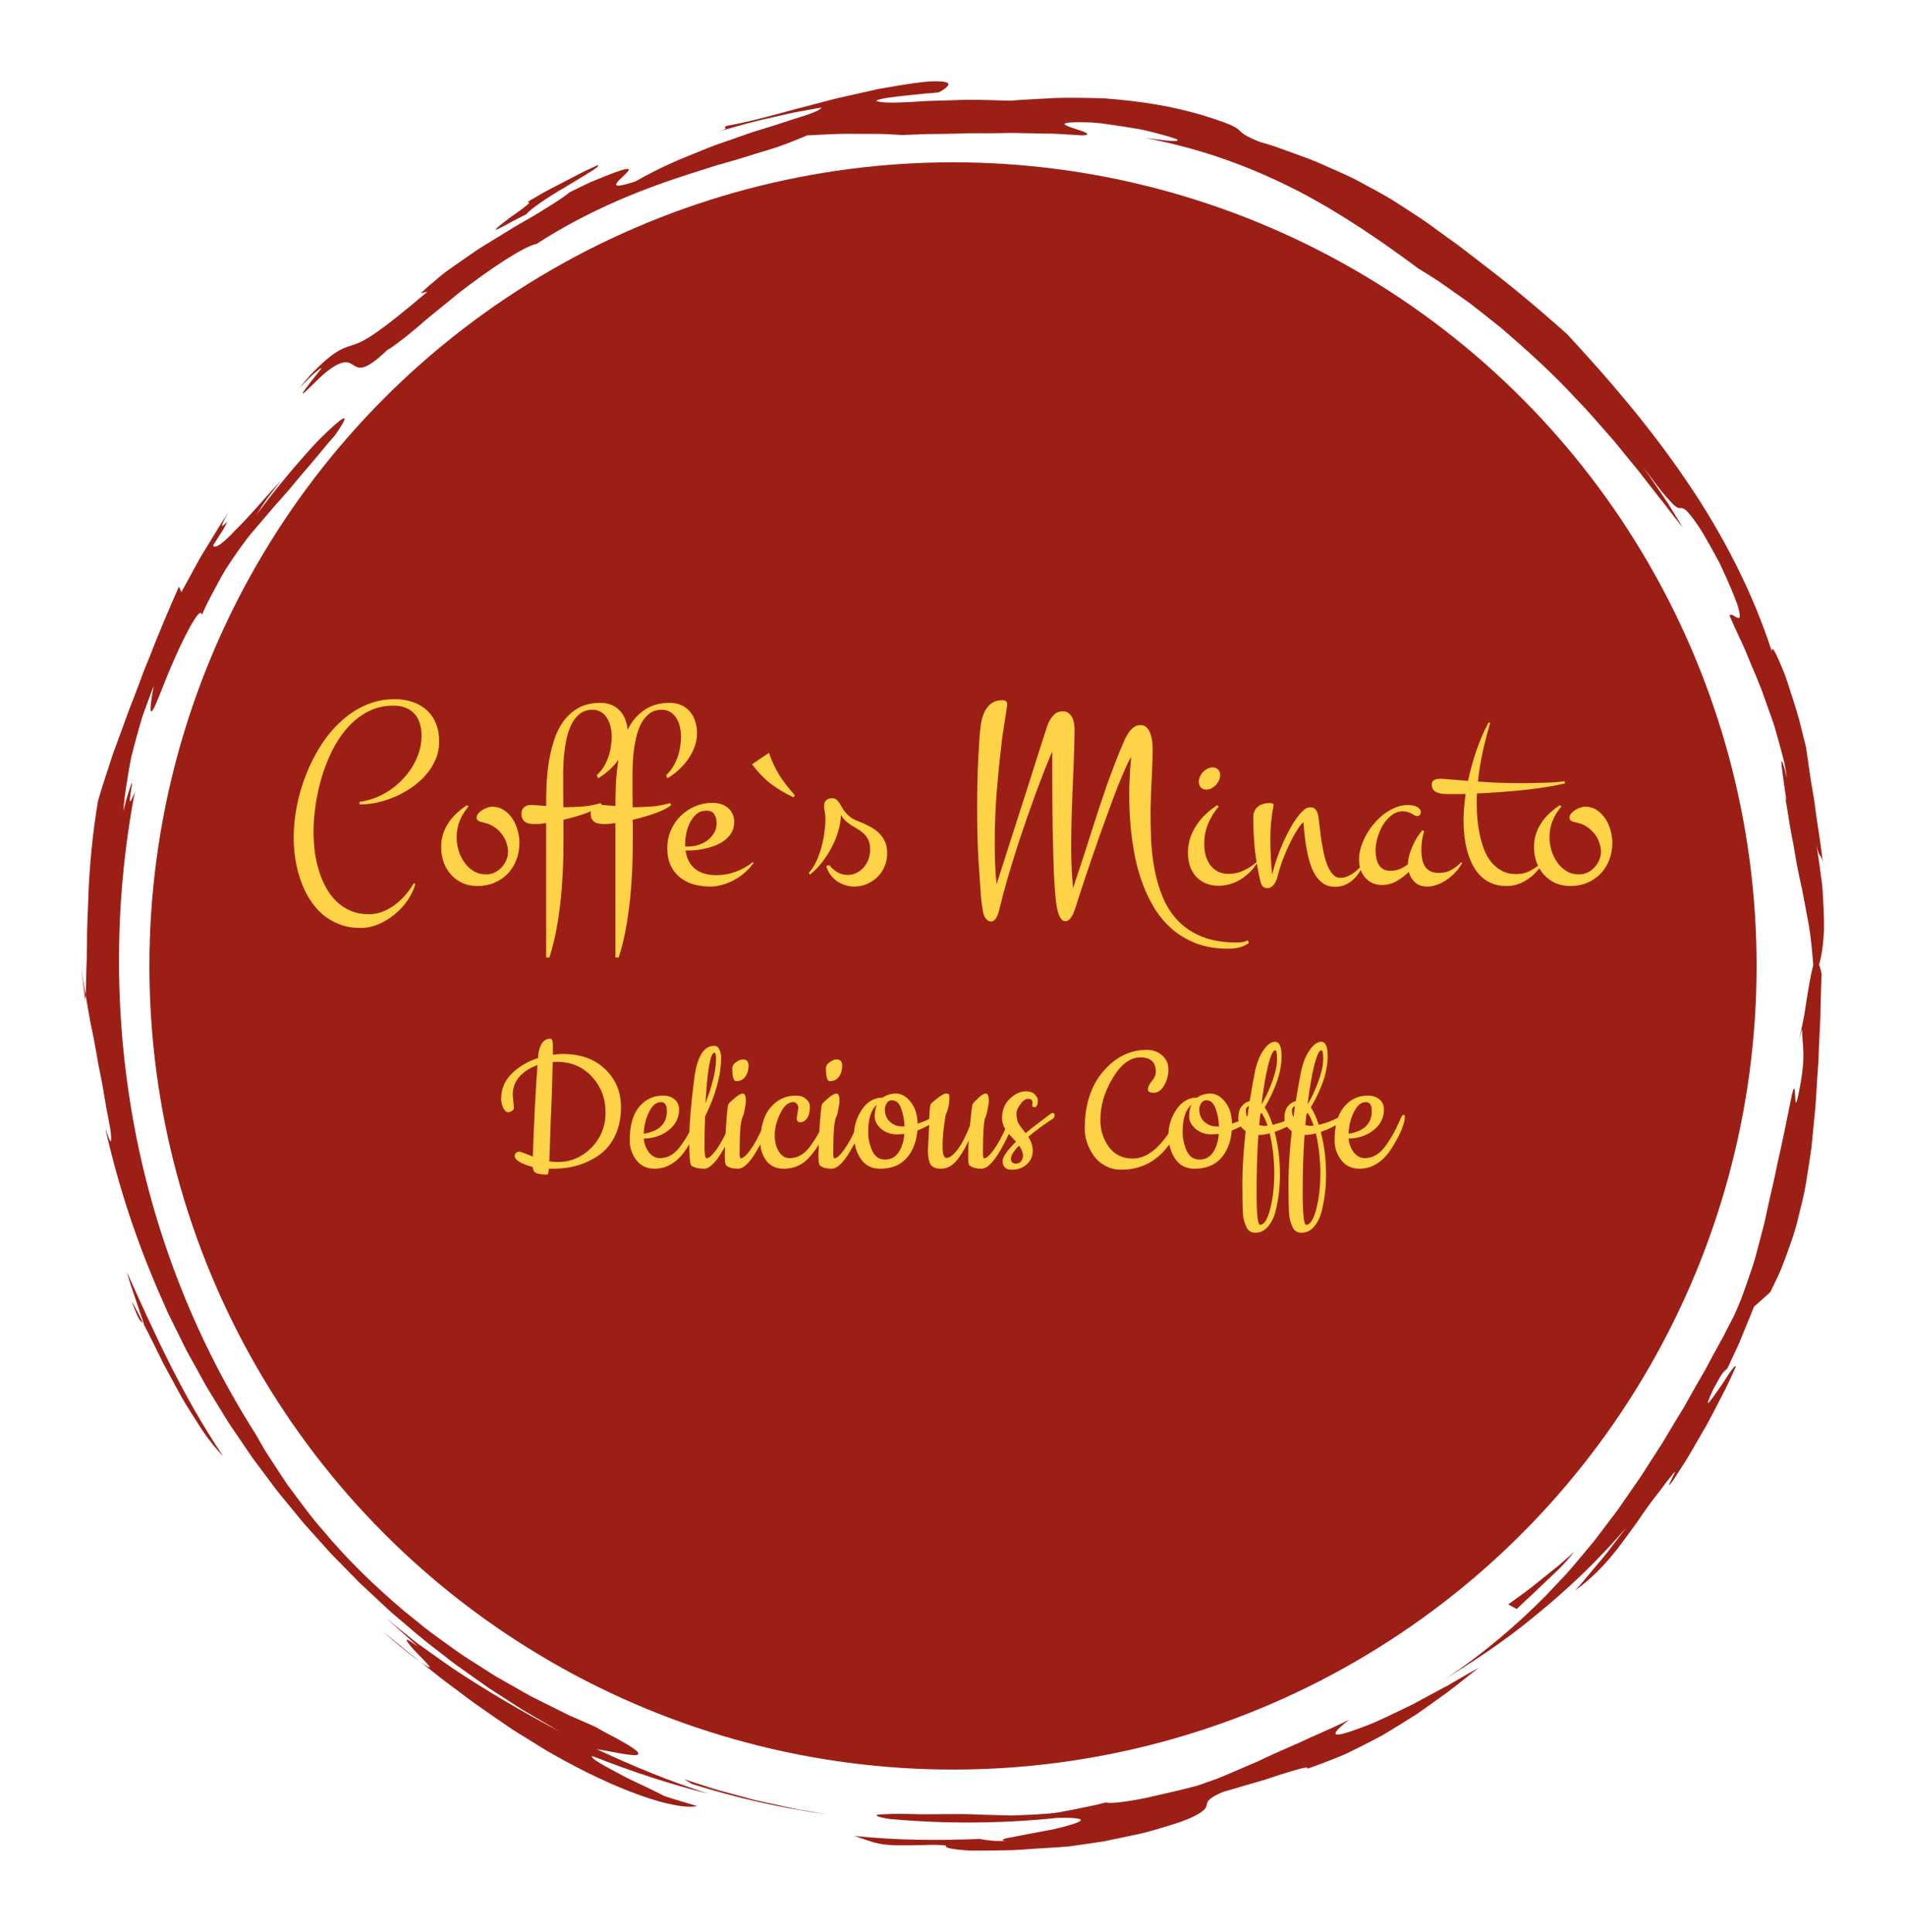 <svg version="1.1" xmlns="http://www.w3.org/2000/svg" viewBox="-1085.355 -3333.291 7206.209 7303.723"><desc>Created with Snap</desc><defs></defs><g><g transform="matrix(18.787,0,0,18.787,-1239.639,-3438.819)">
<g id="gSl2p5ltpo1xi">
	<g>
		<g>
			<path d="M367.409,165.844c0.618,2.604,0.017-1.067-0.386-4.032
				c-0.197-1.482-0.354-2.784-0.313-3.014c0.031-0.117,0.133,0.028,0.333,0.546
				c0.174,0.525,0.424,1.428,0.778,2.82c-0.146-0.99-0.305-2.119-0.586-3.325
				c-0.297-1.203-0.643-2.503-1.024-3.872c-0.393-1.365-0.769-2.816-1.262-4.278
				c-0.519-1.453-1.053-2.949-1.593-4.461c-1.019-3.045-2.406-6.021-3.569-8.891
				c-0.565-1.443-1.233-2.795-1.832-4.098c-0.601-1.302-1.161-2.542-1.663-3.696
				c0.274-0.784,1.56,0.757,1.945,0.389c0.192-0.186,0.157-0.852-0.35-2.542
				c-0.59-1.649-1.656-4.324-3.621-8.479c-1.46-2.699-2.612-4.75-3.53-6.306
				c-0.966-1.527-1.72-2.544-2.275-3.248c-1.122-1.399-1.548-1.484-1.95-1.487
				c-0.402-0.002-0.78,0.076-1.793-0.979c-0.493-0.536-1.231-1.297-2.188-2.506
				c-0.982-1.191-2.158-2.852-3.804-4.994c1.458,1.99,2.794,4.067,4.197,6.092
				c0.343,0.512,0.701,1.013,1.032,1.533l0.965,1.577l1.929,3.151
				c-1.212-1.42-2.494-3.166-3.978-5.08c-1.535-1.878-3.141-4.017-4.909-6.278
				c-0.912-1.109-1.855-2.257-2.825-3.438c-0.969-1.18-1.92-2.43-3.008-3.611
				c-2.133-2.397-4.267-4.98-6.685-7.418c-4.639-5.062-9.981-9.895-15.338-14.477
				c-1.383-1.093-2.76-2.18-4.124-3.257c-0.684-0.536-1.365-1.069-2.042-1.6
				c-0.702-0.497-1.4-0.991-2.093-1.481c-1.389-0.977-2.759-1.939-4.104-2.885
				c-1.371-0.906-2.755-1.736-4.089-2.57c-7.601-5.619-15.121-10.806-23.87-15.424
				c-8.765-4.524-18.787-8.512-31.166-10.855c1.381,0.136,7.521,1.136,6.451,0.274
				c-1.101-0.394-2.435-0.789-3.889-1.171c-1.456-0.378-3.024-0.786-4.632-1.021
				c-1.601-0.27-3.211-0.516-4.72-0.734c-0.754-0.106-1.483-0.208-2.173-0.305
				c-0.695-0.057-1.35-0.11-1.953-0.16c-6.653-0.194-5.759,0.372-3.888,1.027
				c1.88,0.656,4.747,1.401,2.244,1.591c-2.718-0.168-5.383-0.406-8.117-0.384
				c-1.362-0.025-2.736-0.05-4.133-0.076c-0.698-0.009-1.399-0.05-2.111-0.04
				c-0.711,0.013-1.429,0.026-2.156,0.04c-2.905,0.073-5.939-0.054-9.198,0.106
				c-1.629,0.042-3.315,0.068-5.069,0.073c-1.754,0.022-3.569,0.154-5.471,0.197
				c-1.581-0.067-3.177-0.218-4.763-0.217l-4.777-0.017c-3.207-0.084-6.385,0.174-9.606,0.303
				c-0.75,0.343-1.54,0.626-2.345,0.967c-0.805,0.341-1.64,0.666-2.506,0.978
				c-1.728,0.633-3.587,1.177-5.546,1.757c-1.943,0.641-4.003,1.255-6.176,1.862
				c-0.543,0.152-1.092,0.307-1.648,0.462c-0.549,0.177-1.104,0.356-1.666,0.538
				c-1.126,0.354-2.277,0.716-3.453,1.086c-9.366,2.993-20.243,7.157-31.102,14.18
				c-2.612,0.536-9.281,4.962-15.586,9.819c-3.062,2.549-6.209,4.981-8.675,7.177
				c-1.26,1.066-2.412,1.998-3.405,2.73c-0.992,0.733-1.764,1.333-2.371,1.614
				c-2.194,2.106-3.586,3.061-4.572,3.409c-0.978,0.355-1.528,0.118-2.08-0.224
				c-1.095-0.668-2.089-1.675-6.055,1.595c-1.654,1.501-2.673,2.575-3.347,3.202
				c-0.67,0.631-0.96,0.848-0.996,0.787c-0.073-0.121,0.871-1.353,1.817-2.587
				c0.959-1.221,1.99-2.381,1.913-2.513c-0.034-0.062-0.336,0.143-1.041,0.748
				c-0.724,0.587-1.778,1.643-3.345,3.26c0.77-0.95,1.473-1.789,2.118-2.531
				c0.675-0.714,1.294-1.33,1.857-1.869c1.128-1.078,2.045-1.838,2.833-2.398
				c0.788-0.561,1.447-0.921,2.058-1.199c0.631-0.259,1.214-0.437,1.831-0.648
				c2.53-0.792,5.293-2.452,15.07-10.743l-1.364,0.313c0.968-0.91,2.06-1.862,3.239-2.841
				c0.591-0.487,1.196-0.992,1.832-1.481c0.654-0.466,1.321-0.942,1.999-1.425
				c1.369-0.944,2.776-1.915,4.193-2.892c1.426-0.961,2.936-1.816,4.381-2.719
				c1.464-0.873,2.86-1.804,4.27-2.592c1.406-0.794,2.748-1.573,3.99-2.328
				c2.459-1.557,4.626-2.824,6.06-4.032c1.558-0.767,2.912-1.451,4.115-1.999
				c1.223-0.503,2.266-0.932,3.151-1.296c1.778-0.706,2.94-1.109,3.658-1.293
				c1.437-0.369,1.104,0.134,0.391,0.844c-1.435,1.43-4.348,3.638,2.009,1.523
				c1.686-1.002,4.705-2.587,8.39-4.208c1.866-0.763,3.874-1.583,5.929-2.423
				c2.065-0.826,4.236-1.504,6.331-2.264c1.053-0.361,2.086-0.754,3.11-1.081
				c1.028-0.315,2.031-0.623,2.998-0.918c1.933-0.595,3.711-1.192,5.246-1.698
				c3.089-0.91,5.159-1.697,5.354-2.247l-5.318,0.957c-1.766,0.35-3.513,0.797-5.27,1.192
				c-3.527,0.742-6.977,1.788-10.441,2.773c3.357-1.01,0.639-0.676,1.965-1.237
				c3.715-0.63,8.786-1.965,14.227-3.479c2.739-0.661,5.551-1.48,8.342-2.154
				c2.809-0.629,5.563-1.247,8.116-1.819c5.153-0.885,9.548-1.647,11.961-1.504
				c2.416,0.059,2.802,0.662,0.082,2.205c-0.714,0.106-1.727,0.187-2.879,0.259
				c-1.149,0.119-2.437,0.252-3.706,0.384c-2.535,0.286-4.993,0.541-6.069,1.018
				c0.618,0.576,4.578,0.488,9.758,0.103c2.597-0.081,5.506-0.17,8.456-0.261
				c2.95-0.004,5.944,0.092,8.707,0.185c2.857-0.226,5.828-0.352,8.977-0.541
				c3.141-0.109,6.44-0.029,9.96,0.062c6.975,0.541,14.852,1.533,23.425,4.579
				c2.971,1.01,3.47,1.545,3.983,2.029c0.51,0.489,1.02,0.977,3.9,2.146
				c1.096,0.336,2.175,0.611,3.185,0.977c1.012,0.362,1.991,0.711,2.939,1.05
				c1.889,0.699,3.68,1.305,5.313,1.998c1.624,0.717,3.145,1.39,4.583,2.025
				c1.432,0.648,2.786,1.248,4.016,1.935c2.479,1.333,4.708,2.516,6.744,3.753
				c2.013,1.279,3.891,2.509,5.774,3.75c1.877,1.25,3.672,2.652,5.656,4.056
				c2.002,1.378,4.017,3.025,6.337,4.781c4.633,3.522,10.155,7.963,17.3,14.334
				c8.16,8.769,16.811,18.813,24.214,29.784c7.453,10.916,13.417,22.85,17.037,34.124
				c-0.045-0.952,0.323-0.531,0.93,0.714c0.303,0.622,0.665,1.45,1.064,2.413
				c0.196,0.483,0.405,0.998,0.623,1.537c0.202,0.545,0.385,1.125,0.584,1.716
				c0.767,2.374,1.647,4.99,2.29,7.34c0.591,2.363,1.105,4.416,1.398,5.589
				c0.269,1.675,0.76,5.777,1.622,10.535c0.31,2.405,0.666,4.987,1.078,7.538
				c0.395,2.554,0.643,5.108,1.047,7.417c-0.725-5.476-0.855-2.073-1.642-5.828
				c0.403,2.595,0.736,4.932,1.005,7.034c0.155,1.049,0.218,2.047,0.271,2.989
				c0.049,0.942,0.095,1.828,0.138,2.661c0.07,1.667,0.098,3.122,0.092,4.393
				c-0.071,1.275-0.166,2.365-0.278,3.3c-0.45,3.737-1.179,4.975-1.736,5.557
				c-0.318-4.005-0.578-7.101-1.03-9.768c-0.5-2.649-0.926-4.906-1.367-7.244
				c-0.522-2.319-1.048-4.715-1.518-7.691c-0.225-1.491-0.604-3.1-0.901-4.931
				C368.127,170.172,367.903,168.117,367.409,165.844z" fill="#9c1f16" style=""></path>
			<path d="M48.844,129.385c-0.23-2.417-4.233,5.49-6.897,12.051
				c-1.342,3.27-2.38,6.176-2.993,7.064c-0.589,0.892-0.662-0.188,0.195-4.887
				c-0.563,1.518-1.089,2.932-1.581,4.258c-0.239,0.666-0.47,1.311-0.693,1.935
				c-0.187,0.636-0.368,1.251-0.544,1.848c-0.691,2.39-1.253,4.497-1.729,6.438
				c-0.381,1.966-0.683,3.766-0.948,5.521c-0.125,0.877-0.249,1.744-0.373,2.615
				c-0.116,0.871-0.156,1.761-0.234,2.663c0.219-0.898,0.394-1.671,0.572-2.327
				c0.199-0.651,0.364-1.191,0.5-1.636c0.278-0.886,0.45-1.385,0.548-1.607
				c0.197-0.445,0.1,0.211-0.037,1.076c-0.275,1.732-0.707,4.28,0.722,0.563
				c-4.378,23.079-4.153,46.343,0.08,68.322c4.239,21.991,12.601,42.697,24.239,60.942
				c0.499,0.879,0.996,1.755,1.491,2.628c0.499,0.872,1.068,1.693,1.601,2.536
				c1.086,1.671,2.162,3.338,3.27,4.97c2.36,3.155,4.614,6.35,7.187,9.239
				c4.942,5.953,10.453,11.231,16.196,16.112l4.388,3.557c1.476,1.164,3.031,2.225,4.545,3.333
				l2.286,1.64c0.759,0.549,1.571,1.028,2.355,1.543c1.58,1.008,3.162,2.018,4.746,3.029
				c1.619,0.954,3.267,1.864,4.902,2.796l2.459,1.388l2.534,1.27
				c1.69,0.839,3.386,1.681,5.089,2.526c1.738,0.763,3.484,1.528,5.237,2.297
				c2.037,1.191,3.723,2,5,2.723c1.282,0.711,2.188,1.269,2.786,1.7
				c1.196,0.863,1.162,1.218,0.451,1.29c-1.417,0.144-5.564-0.86-7.849-1.167
				c7.298,3.43,14.771,6.498,22.457,8.959c-7.924-1.958-15.702-4.57-23.371-7.581
				c-0.574,0.282,1.663,1.566,4.714,3.197c0.765,0.404,1.578,0.834,2.41,1.272
				c0.839,0.424,1.72,0.809,2.577,1.22c1.72,0.809,3.394,1.617,4.768,2.35
				c2.194,0.736,4.43,1.348,6.638,2.025c-4.57,0.921-16.497-3.262-28.997-10.413
				c-1.589-0.84-3.105-1.875-4.685-2.826c-1.554-0.995-3.177-1.906-4.7-2.99
				c-3.066-2.131-6.199-4.186-9.091-6.446c-1.459-1.11-2.943-2.151-4.339-3.256
				c-1.393-1.108-2.761-2.196-4.094-3.257c-0.673-0.522-1.338-1.037-1.993-1.544
				c-0.636-0.53-1.263-1.052-1.878-1.564c-1.237-1.02-2.444-1.988-3.615-2.896
				c2.729,2.287,4.686,4,6.182,5.089c1.492,1.093,2.4,1.712,2.887,1.988
				c0.972,0.552,0.258-0.266-0.84-1.41c-0.551-0.568-1.19-1.228-1.776-1.831
				c-0.579-0.607-1.056-1.213-1.338-1.606c-0.547-0.807-0.263-0.826,2.158,0.904
				c-2.222-1.917-4.381-3.907-6.571-5.854c1.488,1.273,3.389,2.804,5.638,4.582
				c1.11,0.906,2.41,1.75,3.739,2.717c1.347,0.942,2.75,1.979,4.277,3.005
				c6.143,4.065,13.746,8.671,22.664,13.283c-1.563-0.776-3.042-1.707-4.553-2.575
				c-1.5-0.888-3.021-1.739-4.505-2.649l-4.386-2.833l-2.193-1.411l-2.125-1.508l-4.246-3.01
				c-1.401-1.021-2.74-2.12-4.113-3.171c-2.775-2.07-5.359-4.361-7.986-6.586
				c-1.336-1.088-2.56-2.297-3.822-3.46c-1.254-1.172-2.505-2.343-3.755-3.512
				c-1.198-1.222-2.394-2.441-3.587-3.658l-1.792-1.822c-0.593-0.61-1.141-1.261-1.714-1.888
				c-1.135-1.264-2.268-2.525-3.398-3.784c-1.148-1.245-2.16-2.598-3.246-3.886
				c-1.056-1.312-2.161-2.582-3.174-3.917c-1.003-1.343-2.004-2.684-3.002-4.02l-1.499-2.001
				l-1.404-2.059c-0.933-1.374-1.863-2.743-2.79-4.107c-0.951-1.351-1.746-2.793-2.624-4.179
				c-0.853-1.401-1.729-2.784-2.558-4.187c-0.788-1.427-1.573-2.849-2.356-4.265
				c-0.774-1.422-1.6-2.813-2.279-4.27c-0.712-1.442-1.421-2.878-2.128-4.309
				c-0.349-0.717-0.719-1.425-1.049-2.147l-0.951-2.18c-5.17-11.562-8.967-23.277-11.526-34.687
				c0.517,1.294,1.513,4.804,1.082,0.603c-0.333-2.06-0.777-3.993-1.069-5.852
				c-0.295-1.858-0.61-3.615-0.936-5.284c-0.17-0.834-0.336-1.646-0.497-2.437
				c-0.135-0.794-0.267-1.568-0.396-2.322c-0.267-1.508-0.542-2.937-0.818-4.296
				c-0.611-2.715-0.938-5.165-1.354-7.394c-0.383-2.23-0.759-4.247-0.852-6.109l0.136,1.86
				c0.058,0.62,0.147,1.238,0.219,1.856l0.457,3.701c0.193-2.629,0.162-5.658,0.305-8.93
				c0.04-1.636,0.057-3.333,0.058-5.07c0.036-1.736,0.146-3.508,0.2-5.302
				c0.182-7.179,0.932-14.63,1.996-20.891c0.94-3.342,2.024-6.339,2.972-9.353
				c1.086-2.971,2.172-5.942,3.358-9.189c0.639-1.605,1.287-3.282,1.952-5.068
				c0.34-0.89,0.651-1.82,1.028-2.76c0.382-0.938,0.776-1.905,1.185-2.907
				c1.546-4.041,3.468-8.56,5.795-13.882l0.502,1.121l2.237-4.095
				c0.761-1.355,1.45-2.749,2.291-4.058l2.43-3.975l1.214-1.985l1.301-1.93
				c-1.193,1.978-1.386,2.652-1.253,2.71c0.141,0.062,0.602-0.494,0.959-0.84
				c-0.464,1.293-1.081,2.024-2.812,4.781c0.335,0.862,2.123-0.526,4.542-3.118
				c2.577-2.499,5.723-6.242,9.132-9.975c-0.959,1.26-1.918,2.52-2.807,3.688
				c-0.844,1.2-1.564,2.348-2.14,3.312c2.349-3.37,8.136-10.5,12.511-15.089
				c4.526-4.481,7.291-6.679,3.273-0.94c-0.97,1.097-1.876,2.126-2.673,3.14
				c-0.817,0.997-1.593,1.923-2.333,2.788c-0.731,0.872-1.465,1.655-2.1,2.438
				c-0.644,0.777-1.251,1.509-1.827,2.204c-1.166,1.381-2.258,2.583-3.274,3.716
				c-0.985,1.159-1.903,2.239-2.812,3.309c-0.907,1.075-1.853,2.115-2.743,3.284
				c-0.878,1.176-1.783,2.43-2.748,3.847c-0.482,0.709-0.98,1.458-1.497,2.259
				c-0.494,0.813-0.973,1.696-1.489,2.632c-0.512,0.939-1.045,1.94-1.602,3.016
				c-0.276,0.539-0.56,1.095-0.853,1.669C49.377,128.141,49.12,128.755,48.844,129.385z" fill="#9c1f16" style=""></path>
			<path d="M114.198,48.689c-1.001,0.511-1.859,0.95-2.589,1.323c-0.719,0.393-1.312,0.717-1.794,0.98
				c-0.968,0.52-1.506,0.772-1.725,0.825c-0.439,0.105,0.397-0.588,1.603-1.526
				c1.186-0.971,2.835-2.034,3.897-2.859c1.068-0.816,1.58-1.346,0.585-1.069l3.512-2.044
				c1.189-0.648,2.4-1.256,3.599-1.886l3.608-1.873c1.197-0.636,2.453-1.151,3.677-1.733
				c0.219,0.196-0.539,0.766-1.81,1.533c-1.27,0.772-3.007,1.828-4.801,2.918
				C118.321,45.353,114.67,47.903,114.198,48.689z" fill="#9c1f16" style=""></path>
			<path d="M230.741,368.335c0.79,0.283,3.923-0.091,7.602-0.804c3.659-0.815,7.9-1.774,10.929-2.604
				c1.465-0.519,2.793-0.989,4.026-1.426c1.219-0.473,2.323-0.977,3.386-1.427
				c1.059-0.457,2.071-0.893,3.078-1.328c0.504-0.214,1.006-0.427,1.513-0.642
				c0.498-0.237,1.001-0.476,1.513-0.719c2.041-0.985,4.29-1.899,7.001-3.125
				c2.678-1.299,5.965-2.581,9.948-4.579c-5.587,4.333-2.022,3.396,4.625,0.749
				c1.644-0.687,3.425-1.574,5.319-2.465c0.943-0.456,1.908-0.921,2.881-1.391
				c0.949-0.515,1.907-1.034,2.86-1.55c0.957-0.515,1.91-1.028,2.846-1.532
				c0.47-0.25,0.936-0.499,1.395-0.744c0.448-0.263,0.891-0.522,1.326-0.778
				c1.741-1.022,3.382-1.96,4.83-2.74c-1.816,1.363-3.921,3.148-6.392,4.982
				c-1.251,0.898-2.567,1.844-3.933,2.824c-0.688,0.485-1.389,0.979-2.1,1.48
				c-0.736,0.463-1.482,0.933-2.237,1.408c-1.515,0.945-3.073,1.901-4.662,2.849
				c-1.624,0.884-3.291,1.735-4.966,2.575l-2.524,1.233c-0.854,0.381-1.726,0.721-2.588,1.069
				c-1.728,0.687-3.454,1.333-5.159,1.919c0.65-0.669-2.054,0.109-5.676,1.261
				c-0.901,0.298-1.862,0.616-2.844,0.941c-0.994,0.288-2.01,0.581-3.007,0.87
				c-1.989,0.584-3.905,1.147-5.437,1.597c-4.54,1.958-2.391,2.364-3.907,3.711
				c-0.771,0.646-2.432,1.679-6.46,2.901c-2.014,0.605-4.571,1.479-7.945,2.141
				c-1.684,0.351-3.552,0.741-5.625,1.172c-2.09,0.334-4.395,0.655-6.928,1.014
				c-1.871,0.182-4.438,0.288-7.206,0.485c-1.385,0.085-2.819,0.216-4.249,0.278
				c-1.431,0.024-2.854,0.049-4.21,0.072c-1.355,0.017-2.643,0.024-3.801,0.014
				c-1.159,0-2.189-0.128-3.03-0.208c-1.683-0.19-2.608-0.442-2.303-0.795
				c-1.286-0.161-2.554-0.177-3.825-0.131c-1.27,0.025-2.543,0.05-3.832,0.075
				c-1.291,0.021-2.6,0.02-3.937-0.089c-1.339-0.083-2.697-0.361-4.081-0.848l-2.779-0.956
				c8.379,0.892,16.813,0.948,25.181,0.605c0.925,0.177,2.842,0.526,5.132,0.385
				c-1.198-0.223-0.09-0.493,1.967-0.843c2.054-0.432,5.058-0.953,7.685-1.469
				c5.247-1.218,8.921-2.477,0.882-2.311c-11.193,1.173-22.51,1.241-33.722,0.225
				c-2.034-0.285-2.812-0.638-2.675-0.775c0.14-0.164,1.202-0.173,2.899-0.235
				c1.695-0.037,4.014-0.012,6.658,0.066c2.649-0.019,5.627-0.068,8.635-0.035
				c2.189,0.113,4.094,0.134,5.773,0.189c1.678,0.021,3.134,0.129,4.413,0.047
				c2.562-0.091,4.452-0.195,6.148-0.343c1.7-0.109,3.185-0.445,4.962-0.783
				c0.885-0.182,1.843-0.38,2.932-0.604C228.135,368.977,229.352,368.723,230.741,368.335z" fill="#9c1f16" style=""></path>
			<path d="M147.48,364.63l-1.625-0.971c2.373,0.749,4.721,1.571,7.11,2.261l7.199,1.943l7.281,1.59
				c1.208,0.291,2.439,0.462,3.663,0.669l3.674,0.606C165.542,369.52,156.409,367.416,147.48,364.63z
				" fill="#9c1f16" style=""></path>
			<path d="M325.078,317.848c-0.91,1.109-1.817,2.16-2.756,3.145
				c-0.97,0.953-1.944,1.869-2.916,2.785c-0.968,0.92-1.934,1.841-2.918,2.777
				c-1.013,0.904-2.022,1.847-3.03,2.867l-1.716-0.944l3.444-2.499
				c1.155-0.83,2.224-1.759,3.344-2.635l3.335-2.674C322.952,319.749,324.003,318.789,325.078,317.848z" fill="#9c1f16" style=""></path>
			<path d="M53.137,298.694c-1.444-1.512-3.289-3.73-5.001-6.478c-0.882-1.358-1.794-2.811-2.716-4.308
				c-0.9-1.508-1.722-3.108-2.585-4.675c-0.827-1.585-1.75-3.113-2.463-4.674
				c-0.761-1.539-1.494-3.022-2.176-4.402c-1.45-2.724-2.496-5.125-3.49-6.601
				c2.078,5.345,1.701,3.358,2.499,4.537c-0.616-1.734-1.188-3.484-1.781-5.222
				c-0.583-1.742-1.204-3.467-1.671-5.246C39.341,274.008,44.744,286.181,53.137,298.694z" fill="#9c1f16" style=""></path>
			<path d="M357.265,270.211c0.483-1.12,0.955-2.178,1.363-3.204c0.372-1.041,0.725-2.031,1.064-2.98
				c0.65-1.907,1.284-3.626,1.749-5.288c0.441-1.666,0.854-3.225,1.256-4.744
				c0.198-0.758,0.393-1.505,0.587-2.251c0.185-0.748,0.323-1.507,0.491-2.264
				c0.637-3.035,1.431-6.12,2.171-9.879c0.88-3.726,1.743-8.105,2.877-13.658
				c1.145-4.826,0.126,6.172,1.479-0.876c1.401-7.049,0.637-8.828,0.558-12.332l-0.804,2.694
				c0.388-1.339,0.874-3.426,1.282-5.676c0.346-2.253,0.703-4.665,1.073-6.631
				c0.717-3.965,1.399-6.195,2.4-1.494c-0.082,1.815-0.142,3.568-0.184,5.266
				c-0.062,1.697-0.014,3.344-0.143,4.934c-0.075,1.593-0.147,3.138-0.218,4.64
				c-0.055,1.504-0.081,2.969-0.215,4.387c-0.233,2.839-0.305,5.56-0.552,8.161
				c-0.255,2.609-0.501,5.119-0.741,7.576c-0.36,2.442-0.72,4.84-1.114,7.233
				c-0.394,2.393-1.022,4.73-1.607,7.127c-0.558,2.407-1.42,4.771-2.307,7.223
				c-0.462,1.219-0.9,2.472-1.458,3.711c-0.569,1.235-1.169,2.488-1.804,3.764
				c-1.093,0.984-2.163,1.961-3.259,2.912l-2.554,6.251c-0.406,1.053-0.886,2.072-1.367,3.09
				l-1.431,3.065c-0.3,0.366-0.512,0.408-0.888,0.869c-0.38,0.459-0.883,1.355-1.957,3.333
				c-1.985,4.265-0.932,2.89,0.69,0.565c0.405-0.582,0.848-1.22,1.282-1.844
				c0.406-0.641,0.805-1.267,1.167-1.801c0.723-1.068,1.292-1.769,1.417-1.488
				c-0.912,2-1.8,4.016-2.849,5.95c-1.023,1.947-1.993,3.93-3.064,5.856l-3.319,5.728
				c-1.111,1.911-2.371,3.726-3.553,5.598c-1.972,2.572,1.099-2.517,0.383-1.851
				c-1.003,1.206-1.913,2.385-2.756,3.542c-0.892,1.12-1.723,2.212-2.501,3.292
				c-0.78,1.079-1.513,2.142-2.221,3.19c-0.726,1.034-1.477,2.014-2.197,3.003
				c-2.853,3.976-5.902,7.584-10.321,10.794c0.944-0.984,1.809-2.045,2.685-3.092l2.624-3.136
				c0.892-1.026,1.715-2.113,2.532-3.203l2.464-3.248c-6.377,7.475-12.769,13.264-18.85,18.178
				c-6.043,4.979-12.031,8.805-17.79,12.442c8.103-5.375,14.648-11.073,20.299-16.744
				c1.375-1.454,2.726-2.882,4.056-4.288c1.308-1.424,2.498-2.917,3.719-4.344
				c0.603-0.719,1.203-1.434,1.8-2.146c0.592-0.714,1.129-1.472,1.691-2.2
				c1.109-1.465,2.21-2.918,3.307-4.366c1.033-1.492,2.061-2.978,3.091-4.464l1.545-2.222
				c0.507-0.747,0.971-1.525,1.462-2.286c0.979-1.521,1.963-3.049,2.955-4.59
				c0.941-1.571,1.89-3.155,2.851-4.76c0.488-0.796,0.98-1.597,1.475-2.404
				c0.462-0.826,0.928-1.658,1.397-2.498c0.955-1.667,1.926-3.362,2.916-5.091
				c0.93-1.761,1.897-3.547,2.91-5.366c0.253-0.455,0.507-0.912,0.763-1.373
				c0.236-0.47,0.474-0.942,0.714-1.417C356.272,272.142,356.765,271.182,357.265,270.211z" fill="#9c1f16" style=""></path>
		</g>
		<circle cx="200" cy="200" r="161.721" fill="#9c1f16" style=""></circle>
	</g>
</g>


<desc>Created with Snap</desc><defs></defs></g><g><g transform="matrix(0.5,0,0,-0.5,0,0)"><path d="M1150 1059Q1150 987 1123 924Q1096 861 1050 808Q1005 756 945 714Q885 672 819 643Q753 615 684 599Q616 584 554 584L548 584L548 604Q638 615 722 659Q807 704 872 772Q938 840 977 926Q1017 1012 1017 1106Q1017 1157 1003 1198Q990 1240 963 1269Q937 1299 897 1315Q857 1331 804 1331Q697 1331 610 1285Q524 1240 457 1164Q390 1089 341 991Q293 893 261 787Q230 681 215 574Q200 468 200 377Q200 304 209 229Q219 155 240 86Q261 17 294 -44Q327 -104 373 -149Q420 -194 481 -220Q542 -246 620 -246Q674 -246 724 -226Q774 -206 818 -173Q862 -140 897 -98Q933 -56 958 -12L970 -18Q953 -80 912 -140Q871 -200 814 -247Q758 -293 691 -322Q625 -350 558 -350Q469 -350 397 -323Q325 -295 268 -247Q212 -198 171 -133Q130 -67 103 9Q76 86 63 169Q50 253 50 337Q50 447 73 567Q96 687 141 803Q186 919 251 1023Q317 1128 402 1207Q487 1287 590 1333Q694 1380 814 1380Q889 1380 951 1358Q1013 1337 1057 1296Q1102 1255 1126 1195Q1150 1136 1150 1059ZM1757 295Q1757 225 1734 165Q1711 105 1669 61Q1627 17 1568 -8Q1510 -33 1439 -33Q1376 -33 1325 -10Q1275 14 1239 54Q1203 94 1184 147Q1165 201 1165 262Q1165 313 1179 359Q1194 405 1220 444Q1246 484 1282 517Q1318 551 1360 578L1372 569Q1330 520 1306 461Q1282 402 1282 336Q1282 288 1296 238Q1311 189 1339 148Q1367 107 1409 81Q1451 55 1505 55Q1539 55 1569 69Q1599 83 1621 107Q1644 131 1657 161Q1671 192 1671 225Q1671 257 1661 287Q1652 318 1635 344Q1618 371 1594 392Q1570 414 1542 428Q1526 436 1511 440Q1497 444 1480 449Q1473 450 1465 452Q1457 455 1450 458Q1443 462 1438 468Q1433 474 1433 483Q1433 501 1446 516Q1459 531 1477 542Q1495 554 1515 560Q1535 567 1550 567Q1601 567 1640 541Q1679 515 1705 475Q1731 435 1744 387Q1757 339 1757 295ZM2371 594L2381 580Q2363 564 2332 548Q2301 533 2262 518Q2223 504 2178 491Q2134 478 2090 468Q2091 336 2089 204Q2087 72 2076 -60Q2066 -191 2044 -320Q2023 -449 1984 -573L1959 -573L1959 443Q1934 439 1913 437Q1892 436 1876 436Q1856 436 1837 438Q1819 441 1804 449Q1790 458 1781 473Q1772 488 1772 514Q1772 545 1792 562Q1812 580 1841 580Q1870 580 1899 577Q1929 575 1959 572L1959 575Q1959 646 1962 731Q1966 817 1979 903Q1993 989 2019 1070Q2045 1151 2090 1213Q2136 1276 2204 1314Q2272 1352 2369 1352Q2420 1352 2459 1334Q2498 1316 2524 1284Q2550 1253 2563 1210Q2576 1168 2576 1120Q2576 1068 2557 1018Q2538 968 2507 924Q2476 880 2435 843Q2395 807 2352 782L2342 805Q2371 831 2392 865Q2414 900 2428 939Q2442 978 2448 1018Q2455 1059 2455 1098Q2455 1132 2447 1168Q2439 1204 2422 1233Q2405 1263 2377 1281Q2349 1300 2309 1300Q2252 1300 2213 1269Q2175 1238 2150 1189Q2126 1140 2113 1078Q2100 1016 2094 954Q2089 893 2088 837Q2088 781 2088 743Q2088 698 2088 653Q2088 608 2089 563Q2158 563 2231 568Q2305 574 2371 594ZM2895 594L2905 580Q2887 564 2856 548Q2825 533 2786 518Q2747 504 2702 491Q2658 478 2614 468Q2615 336 2613 204Q2611 72 2600 -60Q2590 -191 2568 -320Q2547 -449 2508 -573L2483 -573L2483 443Q2458 439 2437 437Q2416 436 2400 436Q2380 436 2361 438Q2343 441 2328 449Q2314 458 2305 473Q2296 488 2296 514Q2296 545 2316 562Q2336 580 2365 580Q2394 580 2423 577Q2453 575 2483 572L2483 575Q2483 646 2486 731Q2490 817 2503 903Q2517 989 2543 1070Q2569 1151 2614 1213Q2660 1276 2728 1314Q2796 1352 2893 1352Q2944 1352 2983 1334Q3022 1316 3048 1284Q3074 1253 3087 1210Q3100 1168 3100 1120Q3100 1068 3081 1018Q3062 968 3031 924Q3000 880 2959 843Q2919 807 2876 782L2866 805Q2895 831 2916 865Q2938 900 2952 939Q2966 978 2972 1018Q2979 1059 2979 1098Q2979 1132 2971 1168Q2963 1204 2946 1233Q2929 1263 2901 1281Q2873 1300 2833 1300Q2776 1300 2737 1269Q2699 1238 2674 1189Q2650 1140 2637 1078Q2624 1016 2618 954Q2613 893 2612 837Q2612 781 2612 743Q2612 698 2612 653Q2612 608 2613 563Q2682 563 2755 568Q2829 574 2895 594ZM3520 147L3528 143Q3502 105 3465 72Q3429 39 3385 15Q3342 -9 3294 -23Q3247 -37 3199 -37Q3131 -37 3072 -20Q3013 -2 2969 34Q2925 70 2900 124Q2875 179 2875 252Q2875 324 2901 386Q2928 449 2974 495Q3021 542 3084 569Q3147 596 3219 596Q3253 596 3282 586Q3312 577 3334 558Q3356 540 3368 513Q3381 486 3381 451Q3381 409 3364 377Q3347 345 3319 321Q3291 297 3255 281Q3220 265 3181 255Q3143 245 3105 240Q3068 236 3037 236L3013 236Q3026 145 3085 97Q3144 49 3248 49Q3322 49 3392 75Q3463 101 3520 147ZM3010 289L3010 266L3035 266Q3071 266 3109 277Q3147 289 3177 311Q3208 334 3228 367Q3248 400 3248 442Q3248 483 3230 510Q3213 537 3170 537Q3126 537 3095 510Q3065 484 3046 445Q3027 407 3018 364Q3010 322 3010 289ZM3840 652L3829 638Q3731 684 3654 743Q3578 803 3516 888L3644 974Q3661 923 3682 880Q3703 837 3727 798Q3752 760 3780 724Q3809 688 3840 652ZM4538 215Q4538 163 4519 117Q4500 71 4466 37Q4432 3 4386 -17Q4341 -37 4288 -37Q4253 -37 4219 -26Q4185 -15 4156 5Q4128 26 4107 55Q4086 84 4077 119L4100 125Q4126 93 4160 72Q4195 51 4239 51Q4276 51 4307 67Q4339 83 4361 109Q4384 135 4396 169Q4409 204 4409 240Q4409 283 4397 311Q4385 340 4365 359Q4346 379 4322 393Q4298 408 4273 423Q4249 438 4226 457Q4204 476 4188 506Q4187 447 4168 382Q4149 317 4116 256Q4084 195 4042 142Q4000 89 3953 53L3945 67Q3977 101 4001 152Q4025 203 4040 259Q4056 316 4063 373Q4071 430 4071 477Q4071 502 4066 526Q4061 550 4061 573Q4061 601 4077 616Q4094 631 4120 631Q4140 631 4152 622Q4164 613 4174 598Q4184 584 4194 565Q4204 547 4219 527Q4235 508 4258 489Q4282 471 4319 457Q4362 441 4401 420Q4441 400 4471 372Q4502 344 4520 305Q4538 267 4538 215ZM7266 -444L7272 -464Q7238 -489 7198 -498Q7159 -507 7119 -507Q6982 -507 6875 -467Q6769 -426 6688 -355Q6608 -284 6551 -188Q6495 -92 6457 19Q6420 130 6400 251Q6380 372 6373 492Q6366 613 6369 728Q6373 844 6383 943Q6365 916 6339 857Q6313 798 6281 719Q6250 640 6216 546Q6182 453 6148 358Q6115 263 6083 171Q6052 80 6027 5Q6003 -70 5985 -123Q5968 -175 5963 -193Q5959 -205 5952 -223Q5946 -241 5936 -258Q5927 -275 5914 -287Q5902 -299 5886 -299Q5868 -299 5856 -285Q5844 -270 5836 -250Q5829 -230 5824 -210Q5820 -190 5818 -178Q5812 -136 5807 -72Q5802 -8 5798 70Q5795 148 5793 236Q5791 325 5789 414Q5788 504 5787 590Q5787 677 5786 752Q5786 828 5786 888Q5786 948 5786 984Q5764 934 5733 857Q5703 780 5667 684Q5632 588 5593 477Q5555 367 5517 250Q5480 133 5445 14Q5411 -105 5384 -217Q5381 -227 5376 -242Q5372 -256 5365 -269Q5358 -282 5347 -292Q5337 -301 5322 -301Q5308 -301 5297 -292Q5286 -283 5278 -271Q5271 -258 5266 -244Q5262 -229 5261 -217Q5256 -192 5252 -162Q5249 -132 5246 -101Q5244 -69 5242 -39Q5240 -8 5238 18Q5227 155 5222 289Q5218 423 5218 559Q5218 693 5222 825Q5227 957 5236 1092Q5239 1131 5245 1179Q5251 1228 5268 1271Q5286 1314 5319 1343Q5353 1372 5411 1372Q5425 1372 5435 1365Q5445 1359 5445 1343L5445 1333Q5436 1273 5427 1213Q5418 1154 5408 1092Q5384 892 5367 692Q5351 493 5351 291Q5351 212 5354 135Q5357 58 5365 -20Q5434 194 5486 359Q5539 524 5579 648Q5619 772 5646 859Q5674 947 5693 1006Q5712 1065 5723 1100Q5734 1136 5741 1155Q5748 1175 5751 1184Q5754 1193 5757 1200Q5772 1234 5798 1261Q5824 1288 5865 1288Q5893 1288 5910 1274Q5928 1260 5938 1239Q5948 1218 5951 1193Q5955 1168 5955 1147Q5953 992 5946 840Q5939 689 5934 540Q5929 391 5929 244Q5930 97 5943 -49Q5983 69 6017 173Q6051 278 6081 373Q6112 468 6140 556Q6169 644 6199 730Q6230 816 6263 902Q6296 988 6336 1079Q6345 1097 6356 1115Q6367 1134 6381 1149Q6395 1164 6413 1174Q6431 1184 6453 1184Q6484 1184 6502 1164Q6520 1144 6529 1116Q6539 1088 6542 1057Q6545 1027 6545 1006Q6545 914 6539 802Q6533 691 6530 571Q6528 451 6533 328Q6538 205 6560 90Q6582 -25 6625 -125Q6668 -225 6741 -300Q6814 -374 6921 -417Q7029 -460 7180 -460Q7203 -460 7224 -457Q7246 -453 7266 -444ZM7056 807Q7056 787 7047 767Q7038 747 7023 731Q7009 716 6990 706Q6971 696 6951 696Q6925 696 6909 713Q6894 730 6894 756Q6894 776 6903 795Q6912 815 6926 830Q6941 845 6959 854Q6978 864 6998 864Q7024 864 7040 848Q7056 832 7056 807ZM7330 147L7336 143Q7313 105 7281 73Q7250 42 7212 18Q7175 -5 7132 -18Q7090 -31 7045 -31Q6989 -31 6945 -12Q6902 7 6872 40Q6843 74 6827 119Q6812 165 6812 219Q6812 277 6829 329Q6846 381 6876 426Q6906 472 6946 510Q6987 548 7033 578L7045 569Q6996 511 6965 439Q6935 367 6935 289Q6935 244 6945 202Q6956 161 6978 129Q7001 97 7036 78Q7071 59 7121 59Q7180 59 7233 84Q7287 109 7330 147ZM8144 147L8151 143Q8132 107 8110 74Q8089 41 8062 16Q8035 -9 8001 -24Q7967 -39 7923 -39Q7873 -39 7837 -15Q7801 10 7775 50Q7750 91 7734 143Q7719 195 7709 249Q7699 303 7694 355Q7689 408 7685 450Q7666 435 7639 392Q7612 350 7584 293Q7556 236 7530 169Q7505 102 7489 37Q7486 23 7479 8Q7473 -7 7463 -20Q7454 -32 7441 -41Q7428 -49 7412 -49Q7386 -49 7374 -31Q7363 -13 7358 10Q7329 137 7317 253Q7306 369 7306 485Q7306 513 7315 533Q7325 554 7341 567Q7357 581 7379 587Q7401 594 7425 594Q7428 594 7434 594Q7441 594 7447 592Q7453 591 7457 588Q7461 585 7460 580Q7434 449 7435 313Q7436 178 7449 53Q7460 103 7481 166Q7503 230 7531 294Q7560 359 7593 417Q7627 476 7662 516Q7679 535 7696 548Q7714 562 7740 562Q7755 562 7765 556Q7775 550 7781 541Q7788 532 7791 520Q7795 509 7797 498Q7802 469 7807 423Q7812 377 7819 325Q7827 273 7838 220Q7849 168 7866 125Q7883 83 7907 56Q7931 29 7964 29Q7991 29 8016 39Q8042 50 8065 66Q8088 83 8108 104Q8128 126 8144 147ZM8573 524Q8573 513 8565 504Q8557 496 8546 496Q8537 496 8527 501Q8517 507 8504 514Q8492 521 8475 526Q8459 532 8438 532Q8389 532 8350 501Q8312 471 8285 426Q8259 381 8245 330Q8231 279 8231 238Q8231 209 8236 181Q8241 154 8253 131Q8266 109 8288 95Q8310 82 8344 82Q8380 82 8413 95Q8446 109 8475 131Q8476 163 8485 198Q8495 234 8510 268Q8525 303 8544 334Q8564 365 8585 389L8598 381Q8587 347 8582 311Q8577 275 8577 240Q8577 204 8583 172Q8589 140 8604 116Q8619 93 8645 79Q8671 66 8712 66Q8762 66 8804 89Q8846 112 8878 147L8886 143Q8868 108 8839 76Q8810 44 8774 18Q8739 -7 8699 -22Q8659 -37 8620 -37Q8565 -37 8530 -6Q8495 26 8482 74Q8440 32 8388 3Q8337 -25 8280 -25Q8238 -25 8205 -10Q8173 6 8151 32Q8129 58 8117 93Q8106 129 8106 168Q8106 213 8120 260Q8135 308 8160 354Q8186 400 8221 441Q8256 482 8297 513Q8339 544 8385 562Q8431 580 8479 580Q8490 580 8506 577Q8522 575 8537 569Q8552 563 8562 552Q8573 541 8573 524ZM9492 147L9498 143Q9476 106 9446 74Q9417 42 9381 18Q9346 -6 9305 -20Q9264 -33 9220 -33Q9155 -33 9105 -11Q9056 11 9020 48Q8984 86 8960 136Q8936 186 8922 240Q8908 295 8902 352Q8896 409 8896 461Q8896 509 8900 559Q8904 610 8912 663Q8881 662 8851 662Q8822 662 8793 662Q8774 662 8750 663Q8726 664 8705 671Q8684 678 8670 692Q8656 706 8656 733Q8656 748 8661 757Q8667 766 8676 770Q8686 775 8698 776Q8711 778 8724 778Q8739 778 8795 773Q8851 768 8930 762Q8955 880 8994 994Q9034 1108 9084 1202L9098 1202Q9066 1093 9041 982Q9017 871 9005 757Q9078 752 9155 748Q9233 745 9307 745Q9416 745 9484 747Q9552 749 9591 752Q9637 756 9660 760L9664 743Q9604 729 9527 716Q9450 704 9363 694Q9276 685 9183 678Q9090 671 8998 667Q8996 647 8996 626Q8996 606 8996 586Q8996 538 9000 480Q9005 422 9017 363Q9029 305 9049 249Q9070 194 9103 151Q9137 109 9184 83Q9231 57 9295 57Q9354 57 9401 83Q9449 109 9492 147ZM10021 295Q10021 225 9998 165Q9975 105 9933 61Q9891 17 9832 -8Q9774 -33 9703 -33Q9640 -33 9589 -10Q9539 14 9503 54Q9467 94 9448 147Q9429 201 9429 262Q9429 313 9443 359Q9458 405 9484 444Q9510 484 9546 517Q9582 551 9624 578L9636 569Q9594 520 9570 461Q9546 402 9546 336Q9546 288 9560 238Q9575 189 9603 148Q9631 107 9673 81Q9715 55 9769 55Q9803 55 9833 69Q9863 83 9885 107Q9908 131 9921 161Q9935 192 9935 225Q9935 257 9925 287Q9916 318 9899 344Q9882 371 9858 392Q9834 414 9806 428Q9790 436 9775 440Q9761 444 9744 449Q9737 450 9729 452Q9721 455 9714 458Q9707 462 9702 468Q9697 474 9697 483Q9697 501 9710 516Q9723 531 9741 542Q9759 554 9779 560Q9799 567 9814 567Q9865 567 9904 541Q9943 515 9969 475Q9995 435 10008 387Q10021 339 10021 295Z" fill="#ffd348" style=""></path></g></g><g transform="matrix(0.75,0,0,0.75,793.206,1081.38)"><g transform="matrix(1.024,0,0,-1.024,0,0)"><path d="M78 359L84 295Q84 285 73 279Q63 273 56 273Q42 273 31 295Q21 318 21 337Q21 411 72 462Q124 514 203 540Q203 574 217 604Q232 635 263 635Q276 635 276 598L276 556Q308 560 323 560Q456 560 533 485Q611 411 611 298Q611 220 583 160Q555 100 507 65Q411 -5 277 -5L256 -5Q253 -34 248 -34Q201 -34 185 -21Q178 -14 177 3Q88 28 88 58Q88 68 95 73Q102 79 110 79Q119 79 177 55Q186 317 200 505Q145 486 111 448Q78 410 78 359ZM296 521Q282 521 275 520Q271 345 265 226Q260 71 258 31Q278 28 300 28Q395 28 465 98Q535 169 535 272Q535 375 468 448Q401 521 296 521ZM776 -5Q720 -5 687 37Q654 80 654 134Q654 243 700 299Q746 355 819 355Q853 355 875 336Q897 318 897 286Q897 226 846 185Q796 145 723 143Q727 104 749 75Q772 47 802 47Q832 47 856 61Q880 75 900 101Q942 156 972 226Q980 244 984 252Q989 260 994 260Q1000 260 1000 252Q1000 202 939 102Q873 -5 776 -5ZM723 167Q782 177 809 205Q837 233 837 278Q837 323 808 323Q773 323 749 274Q725 226 723 167ZM1020 -5Q998 -5 979 0Q961 6 957 11Q947 23 947 135Q947 248 972 441Q993 600 1070 600Q1088 600 1096 580Q1104 561 1104 543Q1104 413 1025 252Q1022 169 1022 107Q1022 46 1033 46Q1050 47 1080 88Q1110 130 1139 195Q1169 260 1175 260Q1182 260 1182 252Q1182 224 1153 163Q1074 -5 1020 -5ZM1079 534Q1079 566 1071 566Q1041 566 1027 317Q1079 454 1079 534ZM1159 489Q1159 507 1178 520Q1197 533 1212 533Q1239 533 1239 502Q1239 471 1223 448Q1207 426 1178 426Q1159 426 1159 489ZM1188 -5Q1149 -5 1129 11Q1122 18 1122 61Q1122 104 1128 204Q1135 305 1140 313Q1145 321 1171 343Q1197 365 1211 365Q1226 365 1226 327Q1226 317 1220 288Q1215 259 1208 246Q1195 213 1195 73Q1195 46 1201 46Q1218 47 1248 88Q1278 130 1307 195Q1337 260 1343 260Q1350 260 1350 252Q1350 224 1321 163Q1242 -5 1188 -5ZM1476 243L1484 294Q1484 305 1477 314Q1470 323 1459 323Q1422 323 1395 267Q1368 212 1368 161Q1368 110 1389 78Q1410 47 1440 47Q1471 47 1495 61Q1519 75 1539 101Q1581 156 1611 226Q1619 244 1623 252Q1628 260 1633 260Q1639 260 1639 252Q1639 219 1616 173Q1593 127 1577 102Q1562 78 1538 51Q1488 -5 1413 -5Q1356 -5 1326 35Q1297 76 1297 122Q1297 236 1346 295Q1396 355 1472 355Q1504 355 1522 338Q1541 322 1541 301Q1541 262 1527 243Q1513 224 1493 224Q1476 224 1476 243ZM1620 489Q1620 507 1639 520Q1658 533 1673 533Q1700 533 1700 502Q1700 471 1684 448Q1668 426 1639 426Q1620 426 1620 489ZM1649 -5Q1610 -5 1590 11Q1583 18 1583 61Q1583 104 1589 204Q1596 305 1601 313Q1606 321 1632 343Q1658 365 1672 365Q1687 365 1687 327Q1687 317 1681 288Q1676 259 1669 246Q1656 213 1656 73Q1656 46 1662 46Q1679 47 1709 88Q1739 130 1768 195Q1798 260 1804 260Q1811 260 1811 252Q1811 224 1782 163Q1703 -5 1649 -5ZM2071 217Q2111 230 2126 239Q2142 249 2150 254L2162 261Q2167 264 2170 264Q2178 264 2178 255Q2178 246 2147 223Q2116 201 2070 183Q2063 99 2017 47Q1971 -5 1886 -5Q1824 -5 1791 44Q1758 94 1758 160Q1758 227 1797 286Q1837 345 1899 345Q1927 365 1965 365Q2004 365 2037 324Q2070 283 2071 217ZM2006 166L1970 164Q1924 164 1892 191Q1860 219 1860 252Q1860 285 1871 309Q1828 275 1828 175Q1828 127 1848 83Q1868 40 1911 40Q1954 40 1978 76Q2002 113 2006 166ZM1944 332Q1928 332 1919 317Q1910 303 1910 286Q1910 249 1935 226Q1961 203 1995 203L2007 203Q2005 252 1990 292Q1976 332 1944 332ZM2122 87L2128 199Q2128 306 2138 316Q2148 326 2173 345Q2199 365 2210 365Q2222 365 2225 361Q2228 357 2228 345Q2228 302 2209 258Q2194 166 2194 107Q2194 48 2213 48Q2236 48 2267 88Q2298 128 2329 207Q2338 307 2343 315Q2349 323 2371 344Q2393 365 2407 365Q2422 365 2422 327Q2422 317 2416 288Q2411 259 2404 246Q2393 218 2393 73Q2393 46 2399 46Q2416 47 2446 88Q2476 130 2505 195Q2535 260 2541 260Q2548 260 2548 252Q2548 224 2519 163Q2440 -5 2386 -5Q2347 -5 2327 11Q2320 18 2320 54Q2320 90 2323 134Q2291 66 2259 30Q2227 -5 2187 -5Q2148 -5 2135 16Q2122 37 2122 87ZM2635 306L2637 321Q2637 339 2616 339Q2596 339 2577 312Q2558 286 2558 269Q2558 252 2560 242Q2562 232 2564 225Q2567 219 2573 210Q2579 201 2582 197L2593 183Q2600 173 2603 170Q2655 213 2727 266Q2731 269 2736 269Q2746 269 2746 258Q2746 247 2737 241Q2673 200 2616 152Q2638 120 2638 82Q2638 44 2609 17Q2580 -10 2535 -10Q2490 -10 2490 33Q2490 64 2556 128Q2551 134 2538 147Q2525 161 2518 169Q2512 177 2503 190Q2487 215 2487 244Q2487 303 2525 339Q2563 376 2606 376Q2633 376 2648 361Q2663 347 2663 332Q2663 298 2647 298Q2635 298 2635 306ZM2571 109Q2531 69 2531 44Q2531 20 2556 20Q2571 20 2581 32Q2603 62 2571 109ZM3304 165Q3311 175 3324 200Q3356 257 3362 257Q3369 257 3369 249Q3369 200 3318 125Q3226 -10 3073 -10Q3030 -10 2994 10Q2958 30 2937 61Q2894 124 2894 193Q2894 367 2984 473Q3075 580 3199 580Q3246 580 3276 552Q3306 525 3306 483Q3306 441 3285 405Q3264 369 3234 369Q3205 369 3205 385Q3205 403 3224 426Q3244 449 3244 472Q3244 543 3168 543Q3093 543 3032 442Q2971 341 2971 234Q2971 160 3013 102Q3055 45 3131 45Q3221 45 3304 165ZM3619 217Q3659 230 3674 239Q3690 249 3698 254L3710 261Q3715 264 3718 264Q3726 264 3726 255Q3726 246 3695 223Q3664 201 3618 183Q3611 99 3565 47Q3519 -5 3434 -5Q3372 -5 3339 44Q3306 94 3306 160Q3306 227 3345 286Q3385 345 3447 345Q3475 365 3513 365Q3552 365 3585 324Q3618 283 3619 217ZM3554 166L3518 164Q3472 164 3440 191Q3408 219 3408 252Q3408 285 3419 309Q3376 275 3376 175Q3376 127 3396 83Q3416 40 3459 40Q3502 40 3526 76Q3550 113 3554 166ZM3492 332Q3476 332 3467 317Q3458 303 3458 286Q3458 249 3483 226Q3509 203 3543 203L3555 203Q3553 252 3538 292Q3524 332 3492 332ZM3819 211Q3873 224 3909 244Q3946 264 3948 264Q3954 264 3954 254Q3954 244 3934 229Q3892 198 3829 176Q3855 77 3855 -34Q3855 -127 3834 -212Q3822 -260 3796 -290Q3771 -320 3734 -320Q3702 -320 3690 -292Q3675 -259 3673 -229Q3670 -182 3670 -76Q3670 30 3686 180Q3650 206 3650 243Q3650 281 3666 301Q3682 322 3706 328Q3720 415 3733 478Q3747 541 3775 580Q3803 620 3831 620Q3863 620 3863 549Q3863 437 3780 297Q3801 267 3819 211ZM3749 161Q3740 38 3740 -122Q3740 -281 3757 -281Q3787 -281 3807 -203Q3827 -124 3827 -27Q3827 71 3805 169Q3775 161 3749 161ZM3764 311Q3793 359 3817 424Q3841 490 3841 534Q3841 578 3832 578Q3816 578 3797 505Q3779 432 3764 311ZM3764 271L3758 261L3753 210Q3766 206 3776 206Q3787 206 3794 207Q3781 246 3764 271ZM3702 303Q3687 298 3687 280Q3687 262 3695 249Q3699 285 3702 303ZM4046 211Q4100 224 4136 244Q4173 264 4175 264Q4181 264 4181 254Q4181 244 4161 229Q4119 198 4056 176Q4082 77 4082 -34Q4082 -127 4061 -212Q4049 -260 4023 -290Q3998 -320 3961 -320Q3929 -320 3917 -292Q3902 -259 3900 -229Q3897 -182 3897 -76Q3897 30 3913 180Q3877 206 3877 243Q3877 281 3893 301Q3909 322 3933 328Q3947 415 3960 478Q3974 541 4002 580Q4030 620 4058 620Q4090 620 4090 549Q4090 437 4007 297Q4028 267 4046 211ZM3976 161Q3967 38 3967 -122Q3967 -281 3984 -281Q4014 -281 4034 -203Q4054 -124 4054 -27Q4054 71 4032 169Q4002 161 3976 161ZM3991 311Q4020 359 4044 424Q4068 490 4068 534Q4068 578 4059 578Q4043 578 4024 505Q4006 432 3991 311ZM3991 271L3985 261L3980 210Q3993 206 4003 206Q4014 206 4021 207Q4008 246 3991 271ZM3929 303Q3914 298 3914 280Q3914 262 3922 249Q3926 285 3929 303ZM4246 -5Q4190 -5 4157 37Q4124 80 4124 134Q4124 243 4170 299Q4216 355 4289 355Q4323 355 4345 336Q4367 318 4367 286Q4367 226 4316 185Q4266 145 4193 143Q4197 104 4219 75Q4242 47 4272 47Q4302 47 4326 61Q4350 75 4370 101Q4412 156 4442 226Q4450 244 4454 252Q4459 260 4464 260Q4470 260 4470 252Q4470 202 4409 102Q4343 -5 4246 -5ZM4193 167Q4252 177 4279 205Q4307 233 4307 278Q4307 323 4278 323Q4243 323 4219 274Q4195 226 4193 167Z" fill="#ffd348" style=""></path></g></g></g></svg>